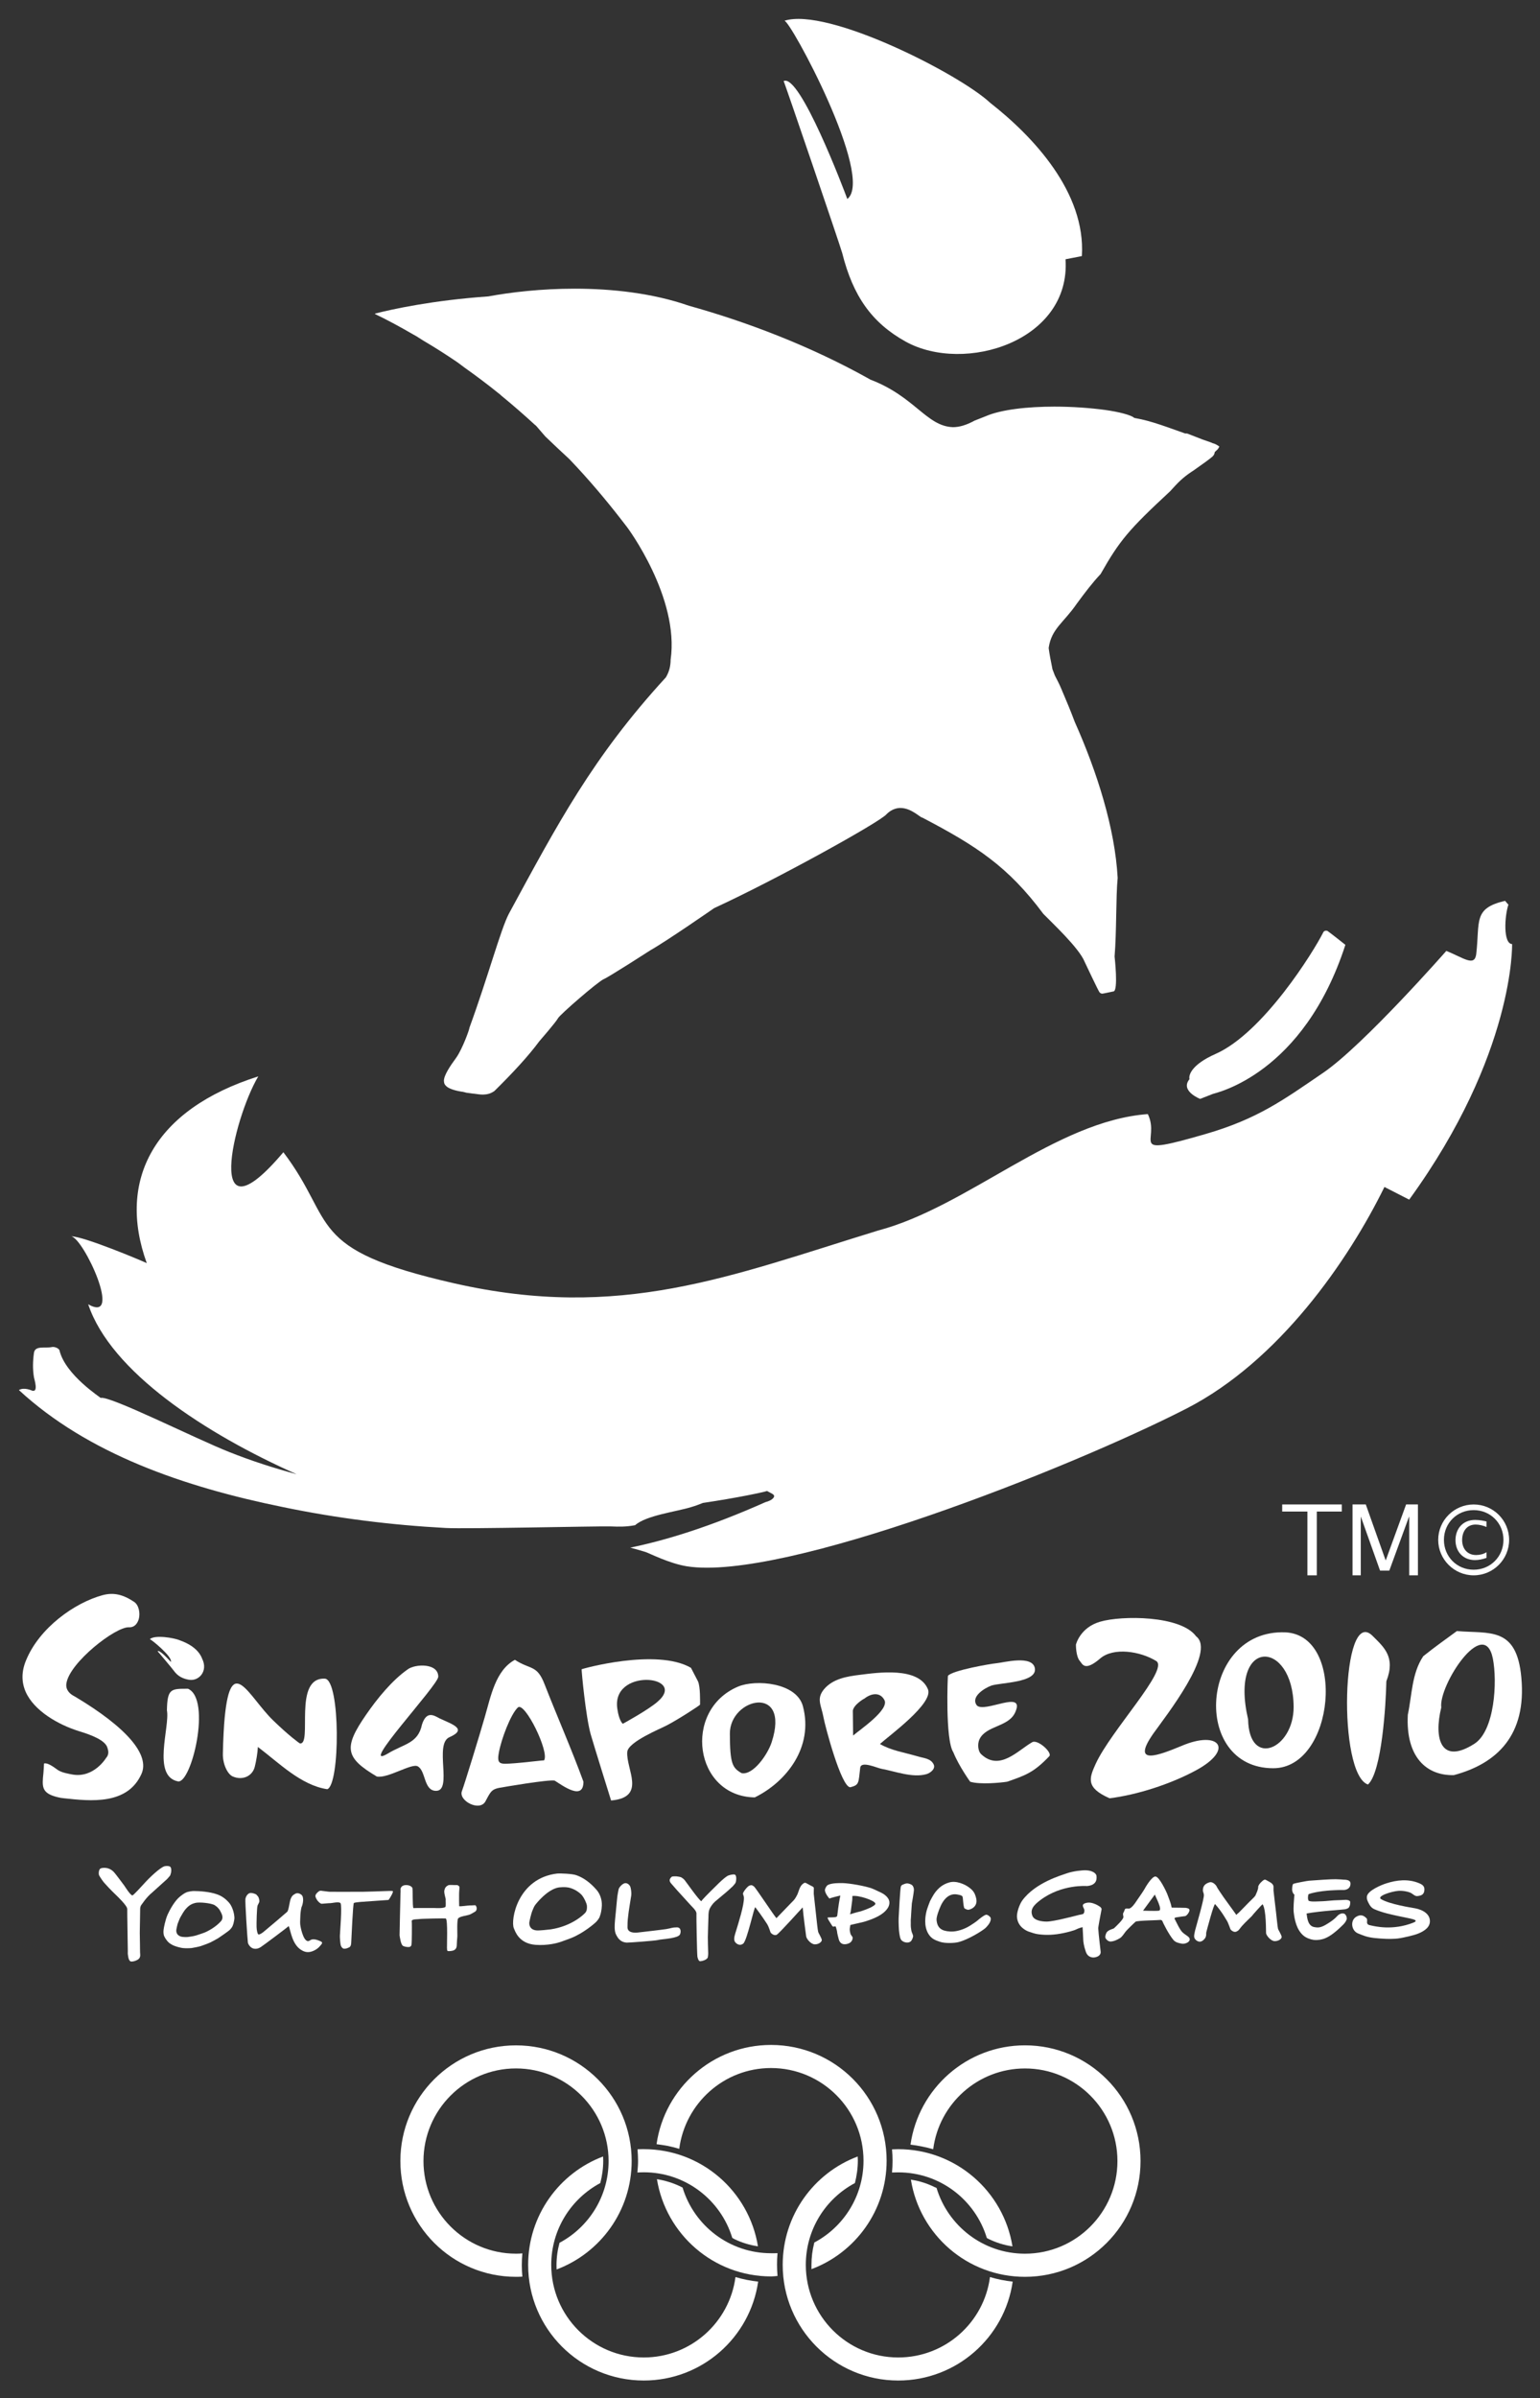 <?xml version="1.0" encoding="UTF-8" standalone="no"?>
<!-- Generator: Adobe Illustrator 14.0.0, SVG Export Plug-In . SVG Version: 6.00 Build 43363)  -->
<svg
   xmlns:dc="http://purl.org/dc/elements/1.1/"
   xmlns:cc="http://creativecommons.org/ns#"
   xmlns:rdf="http://www.w3.org/1999/02/22-rdf-syntax-ns#"
   xmlns:svg="http://www.w3.org/2000/svg"
   xmlns="http://www.w3.org/2000/svg"
   version="1.1"
   id="Layer_1"
   x="0px"
   y="0px"
   width="163.231"
   height="254"
   viewBox="0 0 163.231 254"
   enable-background="new 0 0 323 500"
   xml:space="preserve">
   <rect x="0" y="0" width="163.231" height="254" fill="#333333" stroke="none"/>
   <defs id="defs99" />
    <g
     id="g94"
     transform="matrix(0.538,0,0,0.538,-5.151,-5.763)"><path
       d="m 246.015,227.054 c 0,0 -4.003,-1.561 -2.092,-3.887 -0.202,-0.742 0.324,-2.843 5.151,-4.975 9.357,-4.139 19.285,-20.095 21.224,-23.968 0.135,-0.261 0.521,-0.365 0.824,-0.226 0.746,0.518 3.512,2.727 3.512,2.727 -8.295,25.547 -25.506,29.119 -26.108,29.348 z"
       id="path2"
       
       style="fill:#ffffff" /><path
       d="m 105.822,69.058 -0.018,0.009 h -0.034 c -10.999,0.774 -18.945,2.524 -22.258,3.37 L 83.445,72.5 h -0.057 c 2.625,1.259 5.126,2.623 7.556,4.035 0.751,0.383 1.372,0.837 1.988,1.214 2.314,1.354 4.557,2.79 6.671,4.225 0.52,0.369 1.012,0.751 1.455,1.08 2.276,1.615 4.537,3.306 6.646,5.011 0.245,0.162 0.475,0.374 0.637,0.536 2.344,1.916 4.575,3.869 6.698,5.821 l 0.063,0.027 0.057,0.054 c 0,0 0,0.018 0.018,0.018 l 1.837,2.124 2.312,2.199 2.411,2.245 c 3.817,3.985 7.162,7.967 10.156,11.817 l 1.264,1.633 c 0,0 10.313,13.815 8.541,26.064 0,1.233 -0.294,2.385 -0.931,3.45 l -0.023,0.05 -0.052,0.036 c -14.339,15.646 -21.204,28.678 -30.853,46.443 -1.622,3.086 -4.069,12.299 -7.775,22.452 0.045,0.203 -1.346,4.121 -2.605,5.907 -1.28,1.736 -2.454,3.531 -2.427,4.579 0.022,0.5 0.153,0.81 0.695,1.21 0.531,0.365 1.543,0.729 3.106,0.945 l 0.036,0.014 0.065,0.009 0.533,0.139 c 0.346,0.032 1.244,0.176 1.392,0.189 l 0.027,-0.014 0.079,0.014 c 0.611,0.085 1.217,0.18 1.772,0.18 0.78,-0.027 1.475,-0.157 2.249,-0.71 3.542,-3.491 6.665,-6.838 8.826,-9.771 l 0.027,-0.032 c 0,0 3.299,-3.788 3.671,-4.521 0.351,-0.693 7.859,-7.202 9.006,-7.692 1.055,-0.441 9.144,-5.655 9.144,-5.655 3.331,-1.885 12.623,-8.335 12.623,-8.335 12.073,-5.533 32.772,-16.996 33.968,-18.493 l 0.032,-0.036 0.026,-0.032 c 0.863,-0.818 1.809,-1.151 2.676,-1.151 2.115,0.014 3.828,1.835 4.283,1.903 l 0.068,0.009 0.039,0.031 c 10.626,5.564 16.808,9.586 23.752,18.907 1.635,1.696 7.027,6.676 8.144,9.451 0,0 2.721,5.781 2.924,5.987 0.216,0.221 0.291,0.243 0.558,0.271 0.301,-0.027 2.119,-0.441 2.19,-0.441 0.999,-0.081 0.222,-6.874 0.222,-6.874 0.408,-4.881 0.242,-11.728 0.606,-15.47 -0.526,-9.762 -4.067,-20.9 -8.457,-30.725 -0.805,-2.16 -1.598,-4.035 -2.309,-5.709 -0.126,-0.238 -0.193,-0.459 -0.238,-0.576 -0.684,-1.602 -0.814,-1.718 -1.35,-2.802 l -0.014,-0.027 -0.495,-1.295 v -0.045 c -0.336,-1.642 -0.593,-3.019 -0.719,-4.008 v -0.076 -0.086 c 0.572,-3.751 2.951,-4.89 5.52,-8.628 1.592,-2.164 3.063,-4.111 4.701,-5.848 3.755,-6.608 5.497,-8.691 13.685,-16.285 1.569,-1.736 2.429,-2.641 4.277,-3.882 l 0.279,-0.175 2.425,-1.723 c 1.331,-1.003 1.624,-1.147 1.791,-1.759 l 0.018,-0.144 0.063,-0.099 c 0.311,-0.301 0.6,-0.481 0.746,-0.828 0.028,-0.067 0.072,-0.139 0.113,-0.198 -0.207,-0.153 -0.364,-0.279 -0.621,-0.4 l -0.045,-0.027 -0.04,-0.022 c 0,0 -0.015,0 -0.077,-0.027 -0.076,-0.032 -0.139,-0.068 -0.229,-0.104 -0.189,-0.036 -0.418,-0.113 -0.594,-0.216 -0.419,-0.171 -0.863,-0.288 -1.392,-0.49 l -0.373,-0.131 -2.986,-1.161 h -0.342 l -0.125,-0.036 c -3.218,-1.115 -6.542,-2.447 -9.775,-2.996 l -0.154,-0.031 -0.112,-0.086 c -0.598,-0.477 -2.83,-1.097 -5.659,-1.489 -2.865,-0.387 -6.404,-0.652 -9.972,-0.652 -5.247,0 -10.528,0.567 -13.587,1.912 l -2.146,0.846 c -1.583,0.864 -2.97,1.287 -4.256,1.287 -5.227,-0.18 -7.49,-6.019 -16.279,-9.366 L 181.011,85.427 180.975,85.4 C 169.126,78.751 156.418,73.996 145.32,70.91 c -7.152,-2.497 -15.192,-3.365 -22.515,-3.365 -6.627,-0.004 -12.662,0.712 -16.983,1.513"
       id="path4"
       
       style="fill:#ffffff" /><path
       d="m 222.719,61.126 c 0.791,-12.56 -9.659,-23.604 -18.053,-30.163 -6.033,-5.659 -32.031,-18.898 -40.564,-16.158 1.04,-0.355 17.877,30.828 12.406,35.083 -0.642,-1.754 -9.37,-24.805 -12.546,-23.212 0.072,-0.081 11.125,32.34 11.54,33.851 2.127,8.462 5.807,13.721 12.501,17.441 11.592,6.397 32.556,-0.085 31.498,-16.213"
       id="path6"
       
       style="fill:#ffffff" /><path
       d="m 306.76,188.78 c -0.072,0.041 -0.676,-0.787 -0.676,-0.715 -6.342,1.476 -4.922,4.035 -5.672,10.504 -0.338,2.514 -2.479,0.728 -5.889,-0.653 0,0 -16.279,18.525 -24.201,23.954 -7.891,5.381 -12.961,9.128 -23.286,12.111 -15.875,4.588 -8.713,1.413 -11.322,-3.937 -18.21,1.341 -35.395,18.228 -53.128,22.92 -29.129,8.938 -50.702,17.858 -83.573,10.386 -29.492,-6.706 -23.088,-11.943 -33.61,-25.798 -15.803,18.677 -9.939,-6.528 -4.946,-14.931 -20.5,6.491 -27.897,20.359 -21.969,36.762 -1.142,-0.54 -12.405,-5.272 -14.875,-5.272 2.47,0.418 10.272,17.31 3.336,13.378 4.445,13.281 23.055,25.458 41.076,33.455 -4.478,-1.209 -8.923,-2.631 -13.304,-4.38 -6.554,-2.582 -23.644,-11.184 -25.331,-10.644 0.106,-0.04 -6.914,-4.467 -8.093,-9.34 -0.106,-0.454 -1.063,-0.796 -1.507,-0.67 -1.331,0.292 -3.34,-0.373 -3.533,1.174 -0.216,1.598 -0.268,3.217 0.014,4.818 0.069,0.382 0.922,2.992 -0.376,2.586 0,0 -1.563,-0.746 -2.596,-0.112 13.537,12.493 32.385,19.052 52.143,23.06 10.501,2.173 21.24,3.518 31.973,4.09 3.851,0.216 29.978,-0.374 32.392,-0.311 1.819,0.076 3.129,0.09 4.898,-0.238 2.173,-1.935 8.001,-2.632 11.042,-3.563 0.85,-0.252 1.597,-0.531 2.312,-0.819 6.872,-1.021 11.987,-2.117 12.63,-2.353 0.787,0.469 1.565,0.662 1.372,1.157 -0.301,0.724 -1.642,1.021 -1.642,1.021 -10.877,4.85 -19.651,7.526 -26.671,8.975 1.026,0.267 2.001,0.554 3.03,0.864 0.76,0.257 4.667,2.258 8.118,2.811 18.997,3.005 75.418,-19.275 98.413,-31.043 18.269,-9.371 31.88,-29.105 39.021,-43.636 l 4.877,2.492 c 20.826,-28.674 20.273,-50.312 20.273,-50.312 -1.791,-0.067 -1.49,-5.524 -0.72,-7.791"
       id="path8"
       
       style="fill:#ffffff" /><path
       d="m 88.453,436.157 c 0,-12.587 10.194,-22.775 22.774,-22.775 12.592,0 22.794,10.188 22.794,22.775 0,9.776 -6.159,18.107 -14.792,21.346 -0.017,-0.27 -0.017,-0.539 -0.017,-0.827 0,-1.512 0.207,-2.996 0.593,-4.422 5.74,-3.051 9.669,-9.109 9.669,-16.097 0,-10.049 -8.191,-18.232 -18.248,-18.232 -10.049,0 -18.221,8.184 -18.221,18.232 0,10.068 8.172,18.237 18.221,18.237 0.417,0 0.853,-0.008 1.26,-0.059 -0.07,0.788 -0.108,1.553 -0.108,2.34 0,0.76 0.038,1.498 0.108,2.24 -0.43,0.026 -0.843,0.036 -1.26,0.036 -12.579,10e-4 -22.773,-10.202 -22.773,-22.794"
       id="path10"
       
       style="fill:#ffffff" /><path
       d="m 211.512,458.952 c -11.359,0 -20.752,-8.286 -22.479,-19.137 l 0.198,0.045 c 1.575,0.243 3.082,0.742 4.48,1.431 l 0.374,0.157 c 2.258,7.485 9.186,12.951 17.427,12.951 10.06,0 18.215,-8.178 18.215,-18.237 0,-10.059 -8.155,-18.232 -18.215,-18.232 -9.281,0 -16.941,6.946 -18.083,15.902 -0.688,-0.197 -1.571,-0.418 -2.268,-0.549 -0.648,-0.135 -1.513,-0.27 -2.205,-0.354 1.58,-11.048 11.07,-19.552 22.556,-19.552 12.577,0 22.763,10.193 22.763,22.785 0,12.587 -10.186,22.79 -22.763,22.79"
       id="path12"
       
       style="fill:#ffffff" /><path
       d="m 158.902,452.947 c -1.655,-0.244 -3.244,-0.738 -4.699,-1.449 l -0.364,-0.221 c -2.263,-7.463 -9.213,-12.906 -17.432,-12.906 -0.414,0 -0.823,0.026 -1.261,0.041 0.083,-0.779 0.135,-1.539 0.135,-2.313 0,-0.751 -0.052,-1.525 -0.104,-2.249 0.407,-0.027 0.816,-0.031 1.23,-0.031 11.342,0 20.737,8.286 22.495,19.128"
       id="path14"
       
       style="fill:#ffffff" /><path
       d="m 209.046,452.955 c -1.663,-0.238 -3.229,-0.746 -4.709,-1.457 l -0.343,-0.193 c -2.267,-7.48 -9.203,-12.92 -17.458,-12.92 -0.396,0 -0.814,0.013 -1.223,0.027 0.072,-0.752 0.107,-1.525 0.107,-2.313 0,-0.756 -0.035,-1.516 -0.104,-2.24 0.404,-0.022 0.836,-0.036 1.219,-0.036 11.351,0 20.757,8.282 22.511,19.132"
       id="path16"
       
       style="fill:#ffffff" /><path
       d="m 138.926,432.839 c 1.57,-11.035 11.082,-19.538 22.549,-19.538 12.592,0 22.776,10.189 22.776,22.794 0,9.771 -6.15,18.112 -14.805,21.346 v -0.189 -0.647 c 0,-1.462 0.176,-2.896 0.527,-4.251 l 0.021,-0.148 c 5.772,-3.067 9.704,-9.127 9.704,-16.109 0,-10.085 -8.16,-18.25 -18.223,-18.25 -9.282,0 -16.914,6.946 -18.082,15.911 -0.69,-0.221 -1.565,-0.437 -2.26,-0.58 -0.658,-0.128 -1.507,-0.246 -2.207,-0.339"
       id="path18"
       
       style="fill:#ffffff" /><path
       d="m 139,439.729 c 1.656,0.27 3.222,0.747 4.699,1.476 l 0.352,0.176 c 2.271,7.499 9.212,12.929 17.447,12.929 0.405,0 0.841,0.019 1.26,-0.018 -0.077,0.787 -0.1,1.476 -0.1,2.271 0,0.746 0.041,1.493 0.1,2.222 -0.409,0.036 -0.864,0.09 -1.26,0.09 -11.348,0 -20.741,-8.299 -22.498,-19.146"
       id="path20"
       
       style="fill:#ffffff" /><path
       d="m 113.627,456.604 c 0,-9.766 6.15,-18.106 14.765,-21.345 0.013,0.27 0.027,0.544 0.027,0.836 0,1.512 -0.211,3.001 -0.576,4.396 -5.744,3.067 -9.665,9.118 -9.665,16.113 0,10.063 8.174,18.224 18.228,18.224 9.26,0 16.892,-6.905 18.068,-15.831 1.437,0.433 2.948,0.734 4.469,0.9 -1.592,11.009 -11.08,19.47 -22.537,19.47 -12.59,-0.001 -22.779,-10.19 -22.779,-22.763"
       id="path22"
       
       style="fill:#ffffff" /><path
       d="m 163.778,456.604 c 0,-9.766 6.132,-18.106 14.778,-21.345 0.014,0.27 0.027,0.544 0.027,0.836 0,1.512 -0.23,3.001 -0.576,4.396 -5.767,3.067 -9.676,9.118 -9.676,16.113 0,10.063 8.16,18.224 18.205,18.224 9.271,0 16.919,-6.905 18.079,-15.831 1.426,0.433 2.942,0.734 4.473,0.9 -1.579,11.009 -11.076,19.47 -22.552,19.47 -12.559,-0.001 -22.758,-10.19 -22.758,-22.763"
       id="path24"
       
       style="fill:#ffffff" /><path
       d="m 49.411,337.29 c -0.733,-1.993 -2.825,-3.085 -4.369,-3.631 -1.178,-0.521 -5.011,-1.138 -5.956,-0.234 0.12,-0.112 4.584,3.496 4.142,4.468 -0.203,-0.23 -2.276,-2.52 -2.598,-2.088 0.022,-0.017 3.028,3.576 3.173,3.803 0.821,1.165 1.881,1.609 3.003,1.798 1.95,0.333 3.801,-1.696 2.605,-4.116"
       id="path26"
       
       style="fill:#ffffff" /><path
       d="m 255.467,349.192 c 0.184,9.699 9.008,5.862 8.971,-2.446 -0.083,-13.329 -12.749,-13.837 -8.971,2.446 m 4.955,9.633 c -16.268,0 -14.432,-27.401 2.396,-26.753 12.057,0.571 9.713,26.753 -2.396,26.753"
       id="path28"
       
       style="fill:#ffffff" /><path
       d="m 279.084,362.032 c -5.988,-2.003 -5.244,-35.292 0.877,-29.295 2.305,2.304 4.598,4.184 2.748,8.966 -0.094,4.468 -0.875,17.841 -3.625,20.329"
       id="path30"
       
       style="fill:#ffffff" /><path
       d="m 293.525,346.867 c -1.494,6.082 -0.123,11.376 6.514,7.152 4.008,-2.551 4.564,-12.208 3.643,-16.819 -1.75,-8.503 -10.723,5.375 -10.157,9.667 m 2.479,13.316 c -5.367,0.131 -9.51,-3.526 -9.068,-11.895 0.826,-3.869 0.76,-8.114 3.035,-11.511 2.631,-2.097 3.949,-2.979 6.631,-4.958 6.434,0.559 11.795,-0.976 12.699,9.168 1.053,11.328 -4.778,16.915 -13.297,19.196"
       id="path32"
       
       style="fill:#ffffff" /><path
       d="m 44.625,361.415 c -5.165,-1.053 -1.534,-10.769 -2.166,-13.991 0.083,-4.321 0.812,-4.245 4.154,-4.245 4.69,2.05 0.681,18.754 -1.988,18.236"
       id="path34"
       
       style="fill:#ffffff" /><path
       d="m 74.049,362.954 c -5.191,-0.774 -9.526,-5.201 -13.667,-8.313 -0.061,1.146 -0.315,2.714 -0.605,3.864 -0.455,1.894 -2.445,2.789 -4.375,1.93 -0.976,-0.437 -1.981,-2.406 -1.917,-4.525 0.045,-2.608 0.212,-5.681 0.365,-7.136 1.248,-12.726 4.73,-4.021 9.534,0.631 3.178,3.086 5.205,4.517 5.266,4.534 2.576,0.378 -1.446,-13.077 4.951,-12.748 3.06,0.315 2.992,20.908 0.448,21.763"
       id="path36"
       
       style="fill:#ffffff" /><path
       d="m 95.487,363.277 c -2.467,0 -1.984,-3.923 -3.601,-4.817 -1.188,-0.707 -5.906,2.434 -8.075,1.997 -6.233,-3.698 -6.615,-5.659 -2.11,-12.169 2.173,-3.161 5.122,-6.782 8.216,-8.942 1.429,-1.063 6.003,-1.281 6.003,1.462 0,1.655 -15.974,18.692 -9.978,15.15 3.234,-1.97 5.992,-1.97 6.772,-5.748 0.934,-2.874 2.492,-1.688 3.491,-1.185 2.377,1.126 5.578,2.07 1.943,3.677 -3.106,1.286 0.652,10.575 -2.661,10.575"
       id="path38"
       
       style="fill:#ffffff" /><path
       d="m 155.69,359.796 c 2.253,0.437 5.128,-3.653 5.916,-6.101 3.748,-11.52 -8.286,-8.74 -8.237,-1.65 0.018,5.956 0.513,6.712 2.321,7.751 m 2.587,4.772 c -11.938,-0.18 -14.272,-17.165 -3.305,-21.809 3.493,-1.476 11.577,-0.814 12.796,3.887 2.106,8.017 -3.22,14.833 -9.491,17.922"
       id="path40"
       
       style="fill:#ffffff" /><path
       d="m 177.648,352.392 c 1.294,-1.124 7.214,-5.097 6.161,-7.009 -0.875,-1.61 -2.599,-1.323 -3.962,-0.251 -0.019,-0.033 -2.083,1.183 -2.25,2.355 0.001,0 0.051,3.883 0.051,4.905 m -0.567,10.18 c -1.795,-0.063 -4.98,-12.159 -5.259,-13.727 -0.445,-2.456 -1.471,-3.67 0.095,-5.572 1.754,-2.083 4.575,-2.538 7.094,-2.84 3.391,-0.418 11.555,-1.655 13.387,2.858 1.115,2.766 -7.656,9.126 -9.464,10.763 2.284,1.319 4.845,1.67 7.351,2.412 1.146,0.369 2.649,0.378 3.229,1.597 0.446,0.883 -0.679,1.732 -1.462,1.939 -2.726,0.76 -6.167,-0.585 -8.839,-1.07 -0.876,-0.166 -3.962,-1.602 -4.161,-0.226 -0.369,3.042 -0.15,3.411 -1.971,3.866"
       id="path42"
       
       style="fill:#ffffff" /><path
       d="m 208.002,361.479 c -1.19,0.192 -5.384,0.607 -7.291,0 0,0 -2.214,-3.055 -3.315,-5.794 -1.637,-2.446 -1.106,-15.143 -1.058,-15.057 0.868,-1.063 8.286,-2.357 9.632,-2.483 1.377,-0.131 7.013,-1.655 7.49,1.003 0.473,2.888 -6.919,2.798 -8.624,3.428 -1.256,0.464 -4.071,2.15 -2.829,3.855 1.452,1.66 9.662,-3.248 7.584,1.381 -1.309,2.938 -5.726,2.56 -7.045,5.313 -0.408,0.863 -0.336,2.303 0.334,2.938 3.634,3.438 7.291,-0.805 10.054,-2.362 1.079,-0.629 4.044,2.069 3.359,2.767 -3.072,3.224 -4.695,3.756 -8.291,5.011"
       id="path44"
       
       style="fill:#ffffff" /><path
       d="m 30.506,356.755 c 0.655,-0.716 0.347,-1.579 0.239,-1.938 -0.401,-1.521 -3.284,-2.573 -5.426,-3.23 l -0.198,-0.063 c -3.985,-1.24 -8.835,-3.958 -10.504,-7.773 -0.832,-1.938 -0.818,-3.999 0.088,-6.162 2.631,-6.425 9.582,-11.342 15.081,-12.835 2.11,-0.565 3.963,-0.18 6.206,1.313 0.962,0.649 1.239,2.276 0.917,3.415 -0.162,0.521 -0.623,1.655 -1.937,1.594 -2.656,-0.118 -11.644,6.917 -12.303,10.989 -0.248,1.345 0.72,2.146 1.446,2.532 l 0.241,0.13 c 10.254,6.127 14.777,11.477 13.086,15.228 -2.758,6.127 -9.982,5.362 -15.266,4.782 l -0.641,-0.08 c -2.924,-0.582 -3.536,-1.472 -3.536,-3.097 0,-0.517 0.054,-1.119 0.132,-1.79 0,0 0.106,-1.457 0.115,-1.87 0.619,-0.221 1.766,0.565 2.694,1.253 0.787,0.567 2.299,0.788 2.927,0.914 4.253,0.727 6.639,-3.312 6.639,-3.312"
       id="path46"
       
       style="fill:#ffffff" /><path
       d="m 116.751,357.286 c -0.024,-0.063 -4.013,0.44 -5.783,0.559 -2.814,0.192 -3.57,0.372 -3.109,-2.106 0.479,-2.649 2.313,-7.514 3.731,-8.867 1.338,-1.301 6.331,8.866 5.161,10.414 m 7.771,4.193 c -2.303,-6.313 -5.202,-12.893 -7.652,-19.172 -1.516,-3.919 -2.76,-2.808 -5.854,-4.824 -3.847,2.083 -4.755,7.252 -5.947,11.31 -0.918,3.213 -3.961,13.141 -4.488,14.531 -0.73,1.894 3.512,4.129 4.641,2.007 1.078,-2.007 1.183,-2.457 3.381,-2.754 -0.088,0 9.033,-1.565 10.243,-1.318 1.594,0.993 5.676,4.052 5.676,0.22"
       id="path48"
       
       style="fill:#ffffff" /><path
       d="m 139.149,345.711 c -1.775,1.584 -6.852,4.354 -6.852,4.354 -0.184,-0.049 -0.796,-0.903 -1.064,-2.729 -1.524,-8.35 13.965,-6.852 7.916,-1.625 m 6.555,-6.653 c -6.768,-3.927 -21.541,0.211 -21.541,0.288 -0.009,0.525 0.803,9.23 1.775,12.758 0.631,2.213 4.03,13.072 4.03,13.072 7.076,-0.621 2.911,-6.153 3.187,-9.573 0.185,-1.996 6.667,-4.602 7.81,-5.228 2.062,-1.056 6.531,-3.944 6.531,-4.07 0,-0.77 0.063,-3.473 -0.398,-4.565"
       id="path50"
       
       style="fill:#ffffff" /><path
       d="m 242.314,354.447 c -4.233,1.74 -10.09,4.093 -5.524,-2.438 2.397,-3.375 12.457,-16.087 8.438,-19.151 -3.014,-4.138 -14.688,-4.129 -18.911,-2.879 -3.977,1.144 -4.768,4.513 -4.768,4.513 0,0 -0.033,2.344 0.791,3.247 0.458,0.5 0.869,2.165 3.977,-0.513 2.627,-2.263 7.895,-1.443 11.039,0.486 2.628,1.619 -8.929,13.698 -11.934,20.288 -1.247,2.771 -2.011,4.65 2.763,6.742 5.51,-0.691 12.023,-2.815 16.922,-5.451 7.77,-4.16 4.701,-8.069 -2.793,-4.844"
       id="path52"
       
       style="fill:#ffffff" /><path
       d="m 35.688,383.858 c -0.36,0.103 -1.555,-1.826 -1.642,-1.943 -0.299,-0.405 -1.773,-2.38 -2.027,-2.641 -0.625,-0.661 -1.298,-0.805 -1.723,-0.837 -0.409,-0.018 -0.801,0.04 -0.967,0.158 -0.313,0.225 -0.369,1.069 -0.207,1.357 0.215,0.4 0.778,1.206 0.976,1.418 1.35,1.529 2.294,2.352 2.369,2.451 0.092,0.1 2.251,2.114 2.18,2.759 -0.025,0.272 0.11,7.69 0.11,8.178 -0.022,0.589 -0.014,0.624 0.079,1.191 0.072,0.485 0.286,0.937 0.608,0.937 0.294,0 0.632,-0.063 0.958,-0.218 0.281,-0.116 0.59,-0.264 0.729,-0.637 0.119,-0.257 0.059,-0.591 0.041,-0.973 -0.022,-0.301 -0.009,-1.439 -0.022,-1.705 0,-0.327 -0.052,-2.244 -0.029,-2.622 0.029,-0.409 0.051,-3.888 0.069,-4.211 0,-0.314 0.105,-0.62 0.231,-0.779 0.142,-0.151 0.916,-1.438 2.119,-2.433 0.243,-0.242 2.744,-2.446 2.955,-2.664 0.302,-0.346 0.567,-0.629 0.619,-0.737 0.102,-0.282 0.203,-0.589 0.203,-1.002 0,-0.393 -0.11,-0.734 -0.443,-0.788 -0.216,-0.05 -0.52,-0.08 -0.925,0.018 -0.825,0.267 -2.87,2.133 -4.078,3.505 -0.35,0.392 -1.931,2.111 -2.183,2.218"
       id="path54"
       
       style="fill:#ffffff" /><path
       d="m 147.746,385.01 c -0.52,-0.261 -2.946,-3.743 -3.297,-4.175 -0.25,-0.278 -0.558,-0.481 -0.708,-0.558 -0.131,-0.04 -0.518,-0.13 -0.886,-0.166 -0.371,-0.019 -0.769,0 -0.92,0.067 -0.548,0.467 -0.544,0.869 -0.123,1.35 0.188,0.233 0.796,0.922 1.082,1.237 0.142,0.147 2.357,2.6 2.667,2.933 0.322,0.378 1.289,1.192 1.224,1.776 -0.032,0.253 0.101,7.967 0.193,8.48 0.097,0.427 0.25,0.868 0.544,0.868 0.254,0 1.372,-0.242 1.507,-0.791 0.036,-0.257 0.083,-0.514 0.068,-0.892 -0.032,-0.346 -0.068,-2.924 -0.068,-3.063 -0.018,-0.126 0.115,-3.603 0.115,-3.904 0,-0.171 -0.009,-0.959 0.157,-1.44 0.178,-0.549 0.677,-1.25 1.165,-1.669 0.128,-0.135 2.483,-2.046 2.796,-2.37 0.193,-0.198 0.447,-0.405 0.645,-0.594 0.282,-0.292 0.493,-0.576 0.556,-0.671 0.083,-0.134 0.163,-0.53 0.163,-0.899 0,-0.359 -0.07,-0.724 -0.36,-0.787 -0.299,-0.036 -0.708,0.054 -1.109,0.171 -0.812,0.222 -3.124,2.727 -3.501,3.05 -0.342,0.328 -1.823,1.817 -1.91,2.047"
       id="path56"
       
       style="fill:#ffffff" /><path
       d="m 53.151,388.893 c -1.143,1.3 -2.686,2.005 -2.994,2.164 -0.254,0.139 -1.525,0.554 -1.903,0.675 -0.374,0.126 -1.345,0.292 -1.631,0.311 -0.36,0.04 -0.76,0.025 -1.125,-0.019 -0.396,-0.04 -0.646,-0.221 -0.832,-0.359 -0.209,-0.189 -0.342,-0.456 -0.364,-0.829 0,-0.256 0.083,-0.557 0.155,-0.918 0.051,-0.306 0.157,-0.634 0.299,-0.931 0.126,-0.318 0.231,-0.616 0.411,-0.914 0.16,-0.291 0.65,-1.182 1.083,-1.627 0.62,-0.693 1.169,-0.937 1.758,-1.093 0.774,-0.227 3.239,0.026 3.88,0.445 0.273,0.175 0.52,0.372 0.705,0.602 0.236,0.253 0.378,0.522 0.501,0.779 0.18,0.354 0.295,0.66 0.304,0.894 0.025,0.261 -0.04,0.563 -0.247,0.82 m 1.599,-3.54 c -0.738,-0.859 -1.559,-1.436 -2.548,-1.746 -1.275,-0.449 -3.284,-0.616 -4.496,-0.612 -0.498,0.023 -0.884,0.122 -1.028,0.148 -0.666,0.118 -1.483,0.813 -1.773,1.058 -0.258,0.207 -1.266,1.192 -2.303,3.428 -0.457,1.031 -0.769,2.65 -0.796,2.987 -0.056,0.408 -0.029,0.918 0.097,1.224 0.176,0.427 0.603,1.039 0.938,1.317 0.281,0.24 0.684,0.464 0.992,0.595 0.471,0.202 1.41,0.444 1.732,0.472 0.493,0.067 1.46,0.036 1.768,0 0.324,-0.045 1.559,-0.287 1.838,-0.396 0.323,-0.107 1.433,-0.513 1.867,-0.716 0.506,-0.243 1.354,-0.733 1.583,-0.867 0.328,-0.221 2.033,-1.377 2.249,-1.629 0.198,-0.203 0.405,-0.45 0.544,-0.761 0.106,-0.261 0.198,-0.558 0.256,-0.904 0.056,-0.282 0.115,-0.567 0.074,-0.917 -0.132,-1.468 -0.825,-2.506 -0.994,-2.681"
       id="path58"
       
       style="fill:#ffffff" /><path
       d="m 124.892,387.269 c -0.272,0.323 -2.603,2.636 -6.818,3.279 -0.443,0.067 -2.418,0.257 -2.726,0.211 -0.49,-0.031 -0.834,-0.18 -1.055,-0.377 -0.272,-0.243 -0.443,-0.581 -0.443,-1.048 -0.009,-0.32 0.396,-1.913 0.549,-2.309 0.16,-0.373 0.295,-0.77 0.511,-1.129 0.216,-0.352 2.54,-3.285 4.795,-3.608 0.004,-0.008 0.047,-0.008 0.074,-0.008 0.378,-0.037 0.833,-0.063 1.318,-0.028 1.246,0.063 2.537,0.908 3.104,1.553 0.267,0.323 0.461,0.685 0.616,0.985 0.203,0.432 0.355,0.809 0.387,1.106 0.013,0.324 0.061,0.931 -0.312,1.373 m 2.188,-4.527 c -1.194,-1.367 -2.519,-2.352 -3.947,-2.855 -0.843,-0.314 -3.304,-0.373 -3.745,-0.334 -7.877,0.9 -9.255,9.214 -8.579,10.774 0.208,0.419 0.866,2.996 4.258,3.267 2.528,0.188 4.485,-0.42 4.863,-0.546 0.398,-0.116 1.871,-0.683 2.22,-0.809 2.396,-0.968 4.598,-2.866 4.878,-3.167 0.241,-0.257 0.498,-0.563 0.677,-0.957 0.121,-0.315 0.241,-0.694 0.315,-1.131 0.063,-0.332 0.11,-0.711 0.128,-1.146 0.036,-1.115 -0.341,-2.28 -1.068,-3.096"
       id="path60"
       
       style="fill:#ffffff" /><path
       d="m 60.677,384.979 c -0.074,-0.608 -0.126,-0.797 -0.576,-1.257 -0.185,-0.184 -1.066,-0.462 -1.415,-0.282 -0.378,0.18 -0.668,0.607 -0.761,1.115 -0.083,0.504 0.382,7.837 0.488,8.584 0.013,0.237 0.423,1.011 1.087,1.187 0.369,0.09 0.87,0.09 1.484,-0.314 0.4,-0.251 5.274,-3.882 5.468,-4.12 0.405,0.854 0.639,3.882 2.81,4.898 0.575,0.279 1.248,0.354 2.083,-0.023 0.598,-0.264 0.902,-0.549 1.138,-0.787 0.681,-0.729 0.749,-0.881 0.101,-1.15 -0.913,-0.388 -1.507,-0.437 -1.946,-0.107 -1.113,0.791 -1.741,-2.106 -1.86,-2.767 -0.11,-0.528 -0.074,-1.162 -0.036,-1.886 0.018,-0.58 0.067,-1.179 0.225,-1.862 0.322,-0.662 0.544,-2.007 0,-2.461 -0.54,-0.437 -1.028,-0.359 -1.332,-0.14 -0.322,0.189 -0.497,0.274 -0.751,0.832 -0.291,0.67 -0.396,2.289 -0.727,2.65 -0.218,0.216 -3.761,3.216 -3.879,3.298 -0.3,0.229 -1.354,1.277 -1.802,1.15 -0.146,-0.04 -0.331,-0.728 -0.353,-1.453 -0.022,-0.562 0.041,-3.914 0.207,-4.255 0.147,-0.32 0.352,-0.607 0.347,-0.85"
       id="path62"
       
       style="fill:#ffffff" /><path
       d="m 81.177,383.143 c -3.18,0.032 -6.565,0 -6.662,0 -0.299,0 -1.108,-0.152 -1.298,-0.152 -0.209,0 -0.474,-0.144 -0.774,0.036 -0.323,0.202 -0.802,0.666 -0.72,1.053 0.041,0.18 0.198,0.554 0.439,0.85 0.27,0.333 0.607,0.58 0.778,0.58 0.171,0 1.516,-0.14 1.732,-0.121 0.216,0.019 1.741,-0.383 2,0.019 0.326,0.559 -0.117,5.768 -0.135,6.428 0,0.514 0.079,1.704 0.222,1.98 0.146,0.319 0.363,0.58 0.758,0.539 0.328,-0.027 0.553,-0.131 0.72,-0.207 0.567,-0.185 0.511,-0.801 0.549,-1.317 0.027,-0.248 0.317,-7.41 0.511,-7.481 0.193,-0.086 0.819,-0.171 1.341,-0.207 0.493,-0.035 5.366,-0.383 5.458,-0.383 0.105,0 0.69,-1.057 0.774,-1.259 0.141,-0.464 0.225,-0.432 -0.031,-0.509 -0.329,-0.055 -2.914,0.102 -5.662,0.151"
       id="path64"
       
       style="fill:#ffffff" /><path
       d="m 91.022,386.363 c -0.218,-0.378 -0.079,-3.786 -0.218,-4.021 -0.159,-0.229 -0.546,-0.514 -1.206,-0.514 -0.637,0 -0.98,0.284 -1.098,0.675 -0.036,0.136 0.025,0.522 -0.022,0.946 -0.022,0.301 -0.184,8.214 -0.184,8.276 0,0.054 0.092,0.598 0.207,1.124 0.117,0.415 0.245,0.847 0.513,0.977 0.299,0.131 0.646,0.188 0.931,0.201 0.354,0.015 0.635,-0.07 0.7,-0.471 0.045,-0.217 0.069,-1.724 0.069,-2.088 0,-0.359 0.023,-2.339 -0.024,-2.496 -0.102,-0.504 1.3,-0.388 1.498,-0.45 0.299,-0.077 5.252,-0.18 5.228,-0.103 0.398,0.336 0.198,5.294 0.218,5.743 0.045,0.378 -0.047,0.666 0.291,0.666 0.169,0 0.713,0.019 1.152,-0.206 0.285,-0.168 0.488,-0.478 0.488,-0.985 0,-0.266 0.088,-1.454 0.115,-1.741 0.018,-0.325 -0.124,-3.234 0.171,-3.527 0.427,-0.432 1.79,-0.517 2.348,-0.769 0.405,-0.181 0.378,-0.203 0.765,-0.423 0.875,-0.352 0.448,-1.368 0.221,-1.381 -0.484,0 -0.484,0.049 -0.962,0.036 -0.484,0 -2.137,0.265 -2.187,0.144 -0.025,-0.081 -0.016,-2.042 -0.016,-2.317 0,-0.589 0.065,-0.903 0.065,-1.156 0,-0.242 0.038,-0.391 -0.11,-0.485 -0.148,-0.086 -0.176,-0.208 -0.461,-0.189 -0.155,0.027 -1.415,-0.076 -1.618,0.027 -0.404,0.239 -0.611,0.352 -0.769,0.99 -0.146,0.463 0.29,1.668 0.259,1.831 -0.052,0.139 0.096,1.362 -0.083,1.479 -0.436,0.293 -1.939,0.188 -2.092,0.188 -0.334,0.002 -3.996,-0.02 -4.189,0.019"
       id="path66"
       
       style="fill:#ffffff" /><path
       d="m 133.94,383.868 c 0.063,-0.474 -0.034,-1.408 -0.227,-1.81 -0.203,-0.387 -0.65,-0.71 -1.109,-0.579 -0.465,0.134 -1.075,0.801 -1.156,1.19 -0.034,0.203 -0.25,1.126 -0.32,2.079 -0.067,0.954 -0.423,4.192 -0.423,4.458 0,0.274 -0.176,1.656 0.286,2.457 0.221,0.386 0.672,1.412 2.071,1.492 0.398,0.018 5.59,-0.363 6.137,-0.508 0.526,-0.14 1.244,-0.14 2.492,-0.351 0.932,-0.167 1.525,-0.347 1.792,-0.666 0.254,-0.342 0.387,-1.476 -0.54,-1.476 -0.942,0 -1.064,0.162 -2.115,0.338 -0.938,0.148 -4.615,0.563 -5.481,0.665 -0.897,0.121 -2.132,0.027 -2.146,-1.003 -0.004,-0.599 0.014,-1.332 0.102,-1.979 0.088,-1.069 0.572,-3.826 0.637,-4.307"
       id="path68"
       
       style="fill:#ffffff" /><path
       d="m 158.115,382.1 c -0.369,-0.284 -0.494,-0.302 -0.886,-0.171 -0.391,0.13 -1.273,1.269 -1.273,1.57 0,0.297 0.185,0.423 0.185,0.845 0.018,1.48 -1.021,4.796 -1.705,7.01 -0.216,0.724 -0.274,1.097 -0.15,1.476 0.124,0.386 0.936,1.146 1.723,0.512 0.776,-0.665 2.175,-7.396 2.377,-7.143 1.255,1.641 2.231,3.166 2.357,3.359 0.27,0.437 0.589,1.436 0.634,1.575 0.05,0.139 0.675,0.746 1.215,0.478 0.508,-0.257 5.042,-5.34 5.124,-5.391 0.09,1.251 0.643,5.444 0.683,5.701 0.091,0.557 0.972,1.578 1.715,1.578 0.75,0 1.304,-0.441 1.367,-0.797 0.041,-0.337 -0.639,-1.363 -0.719,-1.674 -0.091,-0.301 -0.311,-2.397 -0.405,-3.279 -0.071,-0.858 -0.463,-4.021 -0.463,-4.215 0,-0.166 -0.005,-0.337 0.009,-0.688 0.027,-0.68 0.093,-0.566 -0.792,-1.018 -0.859,-0.427 -0.859,-0.674 -1.453,-0.161 -0.549,0.458 -0.788,1.588 -0.967,1.967 -0.459,0.908 -0.608,1.078 -1.134,1.583 -0.477,0.48 -3.014,3.126 -3.014,3.126 -0.447,-0.454 -4.091,-6 -4.428,-6.243"
       id="path70"
       
       style="fill:#ffffff" /><path
       d="m 247.816,381.3 c -0.824,0.269 -1.256,0.705 -1.256,1.573 0,0.302 0.163,0.477 0.197,0.878 0.082,0.742 -1.543,6.257 -1.723,6.981 -0.156,0.742 -0.273,1.102 -0.144,1.484 0.131,0.409 0.927,1.156 1.715,0.485 0.8,-0.643 0.544,-1.259 0.629,-1.592 0.095,-0.352 1.517,-5.781 1.741,-5.52 1.373,1.516 2.231,3.161 2.372,3.346 0.125,0.177 0.598,1.453 0.643,1.579 0.045,0.127 0.65,0.733 1.191,0.459 0.537,-0.238 0.553,-0.485 1.039,-1.039 0.604,-0.706 1.881,-1.866 1.98,-1.997 0.059,-0.139 2.027,-2.313 2.119,-2.34 0.754,1.08 0.656,5.444 0.688,5.71 0.066,0.485 0.967,1.56 1.709,1.56 0.752,0 1.314,-0.427 1.363,-0.772 0.051,-0.359 -0.639,-1.373 -0.721,-1.684 -0.084,-0.323 -0.291,-2.41 -0.391,-3.27 -0.096,-0.872 -0.49,-4.054 -0.49,-4.221 v -0.705 c 0.041,-0.388 -0.342,-0.788 -0.756,-0.994 -0.877,-0.441 -0.869,-0.688 -1.457,-0.175 -0.545,0.462 -0.801,0.917 -0.801,1.114 0,0.23 -0.033,0.437 -0.172,0.828 -0.404,0.896 -0.18,0.806 -1.123,1.704 -0.527,0.482 -2.309,2.372 -2.529,2.562 -0.314,0.238 -0.486,0.453 -0.486,0.453 -0.35,-0.53 -2.217,-3.05 -2.514,-3.491 -0.334,-0.476 -1.242,-1.825 -1.295,-1.961 -0.094,-0.314 -0.804,-1.203 -1.528,-0.955"
       id="path72"
       
       style="fill:#ffffff" /><path
       d="m 181.462,386.04 c -0.284,0.243 -2.154,0.959 -2.689,1.049 -0.293,0.054 -1.732,0.49 -1.732,0.49 l 0.144,-0.554 c 0,0 0.225,-1.745 0.257,-1.962 0.059,-0.21 0.059,-1.079 0.059,-1.079 1.237,-0.198 4.324,0.854 4.521,1.447 0.097,0.277 -0.456,0.534 -0.56,0.609 m 1.755,-2.698 c -0.107,-0.027 -1.364,-0.675 -1.925,-0.874 -1.376,-0.476 -4.278,-0.993 -5.695,-1.029 -0.603,-0.01 -2.181,-0.036 -2.928,0.377 -0.324,0.189 -0.509,0.721 -0.509,0.721 -0.35,0.701 0.936,2.097 0.854,1.957 -0.063,-0.096 2.141,-0.612 2.12,-0.599 -0.189,0.854 -0.369,1.957 -0.586,3.77 -0.013,0.252 -0.068,0.342 -0.224,0.423 -0.163,0.063 -0.451,0.091 -0.694,0.091 -0.247,0 -0.709,0.021 -0.859,0.021 -0.136,0 -0.161,0.091 -0.161,0.091 0,0 0.161,0.403 0.341,0.646 0.262,0.388 0.616,1.021 0.679,1.039 0.077,0.032 0.154,0.06 0.397,-0.008 0.224,-0.051 0.243,0.157 0.243,0.157 0,0 0.229,0.742 0.229,0.944 0,0.216 0.199,0.954 0.311,1.396 0.122,0.432 0.427,1.232 1.632,0.957 1.193,-0.27 1.125,-1.237 1.116,-1.317 -0.044,-0.108 -0.359,-0.494 -0.409,-0.621 -0.036,-0.104 -0.162,-0.616 -0.162,-0.904 0,-0.301 0.126,-0.896 0.126,-0.896 0,0 0.842,-0.189 0.935,-0.216 0.091,-0.026 1.504,-0.337 1.701,-0.396 0.197,-0.059 2.074,-0.576 3.347,-1.408 0.459,-0.297 1.755,-1.209 1.705,-2.438 -0.042,-1.047 -1.247,-1.718 -1.584,-1.884"
       id="path74"
       
       style="fill:#ffffff" /><path
       d="m 189.631,382.774 c -0.013,-0.197 -0.031,-0.428 -0.134,-0.607 -0.154,-0.405 -0.568,-0.549 -0.941,-0.639 -0.301,-0.082 -0.588,0 -0.878,0.117 -0.323,0.126 -0.534,0.18 -0.632,0.521 -0.119,0.41 -0.384,5.2 -0.424,6.172 -0.032,0.635 0.04,2.563 0.117,2.869 0.076,0.437 0.135,1.188 0.472,1.517 0.467,0.449 1.457,0.634 1.894,0.076 0.17,-0.233 0.279,-0.503 0.347,-0.777 0.081,-0.267 -0.153,-0.656 -0.229,-0.891 -0.117,-0.298 -0.131,-0.607 -0.186,-0.927 -0.004,-0.193 -0.049,-0.387 -0.029,-0.6 0.025,-0.175 -0.033,-0.983 0.025,-1.228 0.019,-0.193 0.141,-2.581 0.189,-2.933 0.028,-0.182 0.378,-2.049 0.409,-2.67"
       id="path76"
       
       style="fill:#ffffff" /><path
       d="m 201.908,384.489 c -0.229,-0.99 -0.517,-1.526 -1.35,-2.146 -0.859,-0.675 -2.613,-1.444 -3.978,-1.027 -1.357,0.384 -2.148,1.152 -2.806,2.009 -0.325,0.418 -0.967,1.655 -0.967,1.655 0,0 -0.621,1.556 -0.733,2.15 -0.131,0.579 -0.611,2.774 0.485,4.422 0.571,0.862 1.277,1.137 2.186,1.438 1.014,0.355 2.876,0.266 3.631,0.072 1.971,-0.481 4.877,-2.316 5.381,-2.807 0.152,-0.18 1.191,-1.116 0.989,-1.98 -0.026,-0.152 -0.517,-0.611 -0.863,-0.611 -0.369,0 -1.619,1.029 -1.745,1.156 -0.171,0.171 -1.306,0.922 -1.504,1.034 -0.192,0.121 -2.001,1.242 -3.923,1.111 -1.655,-0.099 -2.495,-0.701 -2.622,-2.289 -0.044,-0.581 0.459,-1.967 0.801,-2.699 0.185,-0.433 1.192,-2.663 3.239,-2.304 0.203,0.054 0.95,0.122 1.076,0.428 0.121,0.324 0.084,1.322 0.318,2.194 0.027,0.159 0.473,0.352 0.746,0.397 0.289,0.04 2.017,-0.459 1.639,-2.203"
       id="path78"
       
       style="fill:#ffffff" /><path
       d="m 223.735,382.019 c 0,0 -4.967,-0.423 -9.209,2.776 -1.317,1.003 -2.059,1.84 -1.543,3.117 0.369,0.881 1.818,1.106 2.808,1.106 0.697,0 2.245,-0.325 2.789,-0.446 0.747,-0.156 3.014,-0.714 3.581,-0.872 0.593,-0.108 0.882,-0.162 0.918,-0.298 0.049,-0.151 0.139,-0.151 0.139,-0.611 0,-0.467 -0.949,-1.192 0.487,-1.476 0.781,-0.175 1.739,0.283 1.974,0.41 0.229,0.144 1.017,0.473 0.913,0.922 -0.27,1.341 -0.652,3.464 -0.652,3.671 0.063,1.191 0.46,4.395 0.481,4.624 0.054,0.527 -0.352,0.945 -1.026,1.095 -0.684,0.165 -1.561,-0.068 -1.893,-1.072 -0.393,-1.111 -0.514,-2.02 -0.514,-2.428 0,-0.415 -0.13,-2.426 -0.13,-2.426 0,0 -0.711,0.17 -1.162,0.4 -0.503,0.288 -2.077,0.662 -2.644,0.773 -1.755,0.359 -3.235,0.441 -4.872,0.229 -0.725,-0.094 -1.323,-0.314 -1.979,-0.54 -0.262,-0.098 -2.169,-0.84 -2.271,-2.923 -0.036,-0.838 0.459,-2.376 1.063,-3.213 2.585,-3.519 7.776,-4.961 8.726,-5.313 1.301,-0.454 3.081,-0.634 3.784,-0.607 1.803,0.076 2.063,0.94 2.082,1.017 0.043,0.366 0.323,1.895 -1.85,2.085"
       id="path80"
       
       style="fill:#ffffff" /><path
       d="m 237.896,386.868 c -0.521,0.09 -3.126,0 -3.126,0 l 2.33,-3.176 c 0.113,0.436 1.592,3.05 0.796,3.176 m 6.061,5.546 c -0.046,-0.337 -0.587,-0.643 -0.834,-0.827 -0.22,-0.14 -0.404,-0.302 -0.603,-0.481 -0.499,-0.463 -1.321,-2.245 -1.471,-2.52 -0.171,-0.242 -0.022,-0.342 0.198,-0.387 0.359,-0.05 1.602,-0.256 1.69,-0.248 0.401,0.063 1.019,-0.854 0.981,-1.2 -0.009,-0.352 -0.494,-0.388 -0.733,-0.441 -0.215,-0.026 -1.857,-0.026 -2.442,-0.039 -0.379,0 -0.355,0.025 -0.396,-0.306 -0.053,-0.374 -0.599,-1.886 -0.841,-2.466 -0.122,-0.288 -1.497,-3.32 -2.298,-3.361 -0.766,0 -2.043,2.259 -2.2,2.556 -0.306,0.535 -1.454,2.146 -1.602,2.379 -0.171,0.284 -0.908,1.345 -1.396,1.383 -0.22,0 -0.719,-0.092 -0.826,0.151 -0.087,0.226 -0.149,0.455 -0.284,0.662 -0.162,0.274 -0.018,0.531 0,0.827 0.041,0.464 -1.386,1.796 -1.836,2.223 -0.188,0.171 -1.21,0.297 -1.521,0.931 -0.135,0.261 -0.306,0.801 -0.135,1.08 0.193,0.319 0.567,0.611 0.95,0.611 0.616,0 1.367,-0.359 1.875,-0.675 0.46,-0.296 0.788,-0.886 1.12,-1.3 0.18,-0.238 1.696,-1.731 1.952,-1.926 0.324,-0.247 4.576,-0.283 4.868,-0.347 0.185,-0.025 0.359,0.1 0.418,0.253 0.104,0.301 1.206,2.533 2.154,3.675 0.441,0.519 1.044,0.621 1.719,0.752 0.507,0.081 1.609,-0.269 1.493,-0.959"
       id="path82"
       
       style="fill:#ffffff" /><path
       d="m 274.443,380.754 c 0.713,0.056 1.15,0.217 1.195,0.702 0.049,0.976 -0.693,1.391 -1.574,1.345 -0.4,-0.026 -2.389,0.059 -3.01,0.126 -2.514,0.233 -3.707,0.68 -3.707,0.733 -0.086,0.419 -0.135,0.783 0,1.179 0.156,0.388 2.264,0.166 2.928,0.166 0.627,-0.025 2.025,-0.192 2.619,-0.192 0.6,0 1.211,-0.063 1.795,-0.081 0.234,-0.009 0.895,0.089 0.895,0.428 0,0.539 -0.053,0.692 -0.211,0.998 -0.152,0.298 -0.566,0.378 -0.84,0.44 -0.293,0.076 -4.814,0.324 -7.537,0.823 0.119,1.021 0.289,2.511 1.576,2.69 0.557,0.095 0.98,0.131 1.803,-0.257 0.297,-0.14 1.836,-1.002 2.613,-1.885 0.158,-0.17 0.355,-0.354 0.59,-0.441 0.211,-0.103 0.465,-0.161 0.697,-0.107 0.428,0.086 0.625,0.607 0.643,0.967 0.006,0.369 -0.422,0.946 -0.678,1.193 -1.98,1.971 -3.059,2.541 -3.848,2.815 -0.332,0.112 -1.15,0.328 -1.988,0.225 -0.678,-0.094 -1.482,-0.382 -2.023,-0.841 -1.328,-1.12 -1.756,-3.023 -1.936,-4.679 -0.076,-0.831 0.064,-2.379 0.117,-3.09 0,-0.027 0.051,-0.284 0.023,-0.311 -0.217,-0.122 -0.342,-0.445 -0.404,-0.675 -0.104,-0.319 -0.013,-1.358 0.221,-1.454 0.5,-0.16 2.721,-0.575 3.072,-0.602 1.254,-0.104 4.633,-0.325 5.275,-0.292 0.482,0.008 1.584,0.075 1.801,0.107"
       id="path84"
       
       style="fill:#ffffff" /><path
       d="m 285.098,382.963 c 0.889,-0.063 2.076,0.18 2.525,0.459 0.352,0.216 0.746,0.611 1.156,0.577 0.691,-0.068 1.268,-0.227 1.395,-0.981 0.166,-0.932 -0.311,-1.282 -1.115,-1.597 -2.049,-0.829 -4.283,-0.604 -6.361,0.071 -1.053,0.328 -3.684,1.444 -3.824,2.582 -0.049,0.419 0.051,0.716 0.23,1.09 0.318,0.624 0.574,1.132 1.285,1.434 1.602,0.684 3.252,1.022 4.828,1.363 0.359,0.086 1.82,0.355 2.154,0.445 0.588,0.153 1.781,0.369 0.643,0.823 -4.076,1.605 -7.566,0.716 -8.389,0.536 -0.342,-0.068 -0.648,-0.121 -0.721,-0.523 -0.031,-0.224 0.104,-0.688 -0.09,-0.859 -0.625,-0.66 -1.232,-0.781 -2.01,-0.336 -1.283,0.729 -1.01,2.793 0.354,3.311 0.855,0.333 1.607,0.71 3.15,0.887 1.537,0.152 3.096,0.265 4.637,0.104 1.207,-0.145 3.32,-0.698 3.717,-0.851 1.084,-0.392 2.516,-1.11 2.617,-2.384 0.137,-1.58 -1.416,-2.435 -2.91,-2.714 -0.721,-0.126 -5.092,-0.801 -6.725,-1.817 -0.876,-0.567 2.061,-1.52 3.454,-1.62"
       id="path86"
       
       style="fill:#ffffff" /><polygon
       points="267.154,308.293 262.188,308.293 262.188,306.894 273.93,306.894 273.93,308.293 269.004,308.293 269.004,320.848 267.154,320.848 "
       id="polygon88"
       style="fill:#ffffff" /><polygon
       points="287.209,309.345 287.158,309.345 283.291,319.916 281.465,319.916 277.699,309.345 277.668,309.345 277.668,320.848 276.043,320.848 276.043,306.894 278.656,306.894 282.553,317.861 282.602,317.861 286.598,306.894 288.928,306.894 288.928,320.848 287.209,320.848 "
       id="polygon90"
       style="fill:#ffffff" /><path
       d="m 302.441,317.41 c -0.676,0.243 -1.531,0.438 -2.264,0.438 -2.32,0 -3.85,-1.637 -3.85,-3.933 0,-2.068 1.295,-3.976 3.885,-3.976 0.852,0 1.773,0.188 2.229,0.311 v 1.078 c -0.652,-0.27 -1.418,-0.476 -2.143,-0.476 -1.789,0 -2.662,1.394 -2.662,3.063 0,1.67 1.012,2.938 2.744,2.938 0.732,0 1.449,-0.175 2.061,-0.549 z m -8.39,-3.539 c 0,3.292 2.557,5.874 5.857,5.874 3.297,0 5.871,-2.582 5.871,-5.874 0,-3.29 -2.574,-5.862 -5.871,-5.862 -3.301,0 -5.857,2.572 -5.857,5.862 m 12.844,0 c 0,3.841 -3.123,6.977 -6.986,6.977 -3.838,0 -6.986,-3.136 -6.986,-6.977 0,-3.859 3.148,-6.973 6.986,-6.973 3.862,0 6.986,3.114 6.986,6.973"
       id="path92"
       
       style="fill:#ffffff" /></g></svg>